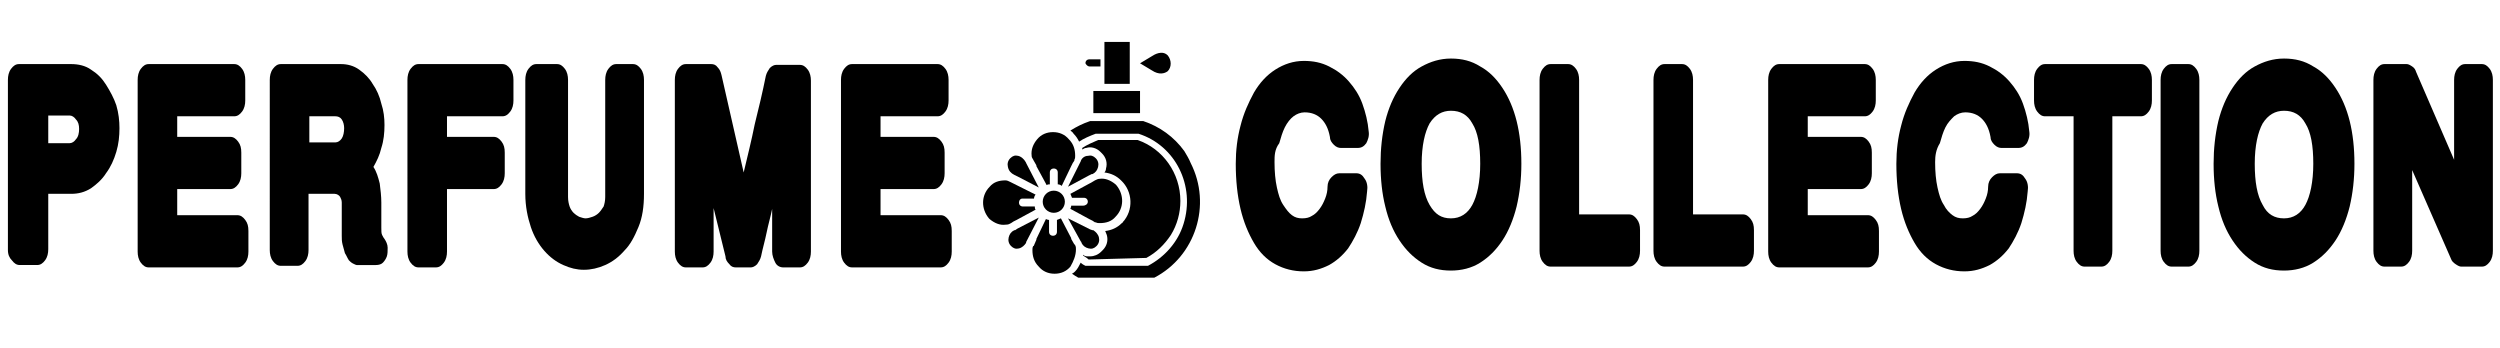 <?xml version="1.0" encoding="utf-8"?>
<!-- Generator: Adobe Illustrator 23.0.1, SVG Export Plug-In . SVG Version: 6.00 Build 0)  -->
<svg version="1.1" id="Layer_1" xmlns="http://www.w3.org/2000/svg" xmlns:xlink="http://www.w3.org/1999/xlink" x="0px" y="0px"
	 viewBox="0 0 316 44" style="enable-background:new 0 0 316 44;" xml:space="preserve">
<g>
	<path d="M1,10.1c0-0.5,0.1-1,0.4-1.4c0.3-0.4,0.6-0.6,1-0.6H9c0.9,0,1.8,0.2,2.5,0.7c0.8,0.5,1.4,1.1,1.9,1.9
		c0.5,0.8,1,1.7,1.3,2.6c0.3,1,0.4,2,0.4,2.9c0,1-0.1,2-0.4,3c-0.3,1-0.7,1.9-1.3,2.7c-0.5,0.8-1.2,1.4-1.9,1.9
		c-0.8,0.5-1.6,0.7-2.5,0.7H6.1v7c0,0.5-0.1,1-0.4,1.4s-0.6,0.6-1,0.6H2.5c-0.4,0-0.7-0.2-1-0.6C1.2,32.6,1,32.2,1,31.6V10.1z
		 M6.1,18.1h2.7c0.3,0,0.6-0.2,0.8-0.5c0.3-0.3,0.4-0.8,0.4-1.3c0-0.5-0.1-0.9-0.4-1.2c-0.2-0.3-0.5-0.5-0.8-0.5H6.1V18.1z"/>
	<path d="M29.6,8.1c0.4,0,0.7,0.2,1,0.6c0.3,0.4,0.4,0.9,0.4,1.4v2.6c0,0.5-0.1,1-0.4,1.4c-0.3,0.4-0.6,0.6-1,0.6h-7.2v2.6h6.7
		c0.4,0,0.7,0.2,1,0.6c0.3,0.4,0.4,0.8,0.4,1.4v2.6c0,0.5-0.1,1-0.4,1.4c-0.3,0.4-0.6,0.6-1,0.6h-6.7v3.3H30c0.4,0,0.7,0.2,1,0.6
		c0.3,0.4,0.4,0.8,0.4,1.4v2.6c0,0.5-0.1,1-0.4,1.4c-0.3,0.4-0.6,0.6-1,0.6H18.8c-0.4,0-0.7-0.2-1-0.6c-0.3-0.4-0.4-0.9-0.4-1.4
		V10.1c0-0.5,0.1-1,0.4-1.4c0.3-0.4,0.6-0.6,1-0.6H29.6z"/>
	<path d="M34.1,10.1c0-0.5,0.1-1,0.4-1.4c0.3-0.4,0.6-0.6,1-0.6h7.6c0.8,0,1.6,0.2,2.3,0.7c0.7,0.5,1.3,1.1,1.7,1.8
		c0.5,0.7,0.9,1.6,1.1,2.5c0.3,0.9,0.4,1.8,0.4,2.7c0,1-0.1,2-0.4,2.9c-0.2,0.9-0.6,1.7-1,2.4c0.4,0.6,0.6,1.3,0.8,2.1
		c0.1,0.8,0.2,1.6,0.2,2.4v3.2c0,0.4,0,0.7,0.1,0.9c0.1,0.2,0.2,0.4,0.3,0.5c0.2,0.3,0.4,0.7,0.4,1.1s0,0.8-0.1,1.1
		c-0.1,0.3-0.3,0.6-0.5,0.8c-0.2,0.2-0.5,0.3-0.9,0.3h-2.4c-0.1,0-0.3-0.1-0.5-0.2c-0.2-0.1-0.4-0.3-0.5-0.4
		c-0.2-0.3-0.3-0.6-0.5-0.9c-0.1-0.4-0.2-0.7-0.3-1.1c-0.1-0.4-0.1-0.7-0.1-1.1c0-0.4,0-0.7,0-0.9v-3.3c0-0.3-0.1-0.5-0.2-0.7
		c-0.1-0.2-0.4-0.4-0.7-0.4h-3.3v7.1c0,0.5-0.1,1-0.4,1.4s-0.6,0.6-1,0.6h-2.1c-0.4,0-0.7-0.2-1-0.6c-0.3-0.4-0.4-0.9-0.4-1.4V10.1z
		 M39.1,18h3.3c0.3,0,0.6-0.2,0.8-0.5c0.2-0.3,0.3-0.8,0.3-1.3c0-0.4-0.1-0.8-0.3-1.1c-0.2-0.3-0.5-0.4-0.8-0.4h-3.3V18z"/>
	<path d="M63.5,8.1c0.4,0,0.7,0.2,1,0.6c0.3,0.4,0.4,0.9,0.4,1.4v2.6c0,0.5-0.1,1-0.4,1.4s-0.6,0.6-1,0.6h-7v2.6h5.9
		c0.4,0,0.7,0.2,1,0.6s0.4,0.8,0.4,1.4v2.6c0,0.5-0.1,1-0.4,1.4c-0.3,0.4-0.6,0.6-1,0.6h-5.9v7.9c0,0.5-0.1,1-0.4,1.4
		s-0.6,0.6-1,0.6h-2.2c-0.4,0-0.7-0.2-1-0.6c-0.3-0.4-0.4-0.9-0.4-1.4V10.1c0-0.5,0.1-1,0.4-1.4c0.3-0.4,0.6-0.6,1-0.6H63.5z"/>
	<path d="M70.4,8.1c0.4,0,0.7,0.2,1,0.6c0.3,0.4,0.4,0.9,0.4,1.4v14.8c0,0.5,0.1,0.9,0.2,1.2c0.1,0.3,0.3,0.6,0.5,0.8
		c0.2,0.2,0.5,0.4,0.7,0.5c0.3,0.1,0.6,0.2,0.8,0.2c0.3,0,0.6-0.1,0.9-0.2c0.3-0.1,0.6-0.3,0.8-0.5c0.2-0.2,0.4-0.5,0.6-0.8
		c0.1-0.3,0.2-0.7,0.2-1.2V10.1c0-0.5,0.1-1,0.4-1.4c0.3-0.4,0.6-0.6,1-0.6h2.1c0.4,0,0.7,0.2,1,0.6c0.3,0.4,0.4,0.9,0.4,1.4v14.4
		c0,1.6-0.2,3-0.7,4.2c-0.5,1.2-1,2.2-1.8,3c-0.7,0.8-1.5,1.4-2.4,1.8c-0.9,0.4-1.8,0.6-2.7,0.6c-0.9,0-1.7-0.2-2.6-0.6
		c-0.9-0.4-1.7-1-2.4-1.8c-0.7-0.8-1.3-1.8-1.7-3c-0.4-1.2-0.7-2.6-0.7-4.2V10.1c0-0.5,0.1-1,0.4-1.4c0.3-0.4,0.6-0.6,1-0.6H70.4z"
		/>
	<path d="M89.9,8.1c0.3,0,0.6,0.1,0.8,0.4c0.3,0.3,0.4,0.6,0.5,1L94,21.8c0.5-2.1,1-4.1,1.4-6.1c0.5-2,1-4.1,1.4-6.1
		c0.1-0.4,0.3-0.7,0.5-1c0.3-0.3,0.6-0.4,0.8-0.4h3c0.4,0,0.7,0.2,1,0.6c0.3,0.4,0.4,0.9,0.4,1.4v21.6c0,0.5-0.1,1-0.4,1.4
		c-0.3,0.4-0.6,0.6-1,0.6h-2.1c-0.4,0-0.8-0.2-1-0.6s-0.4-0.9-0.4-1.4l0-5.4c-0.2,1-0.5,2-0.7,3c-0.2,1-0.5,2-0.7,3
		c-0.1,0.4-0.3,0.7-0.5,1c-0.3,0.3-0.6,0.4-0.8,0.4H93c-0.3,0-0.6-0.1-0.8-0.4c-0.3-0.3-0.5-0.6-0.5-1l-1.5-6.1v5.5
		c0,0.5-0.1,1-0.4,1.4c-0.3,0.4-0.6,0.6-1,0.6h-2.1c-0.4,0-0.7-0.2-1-0.6c-0.3-0.4-0.4-0.9-0.4-1.4V10.1c0-0.5,0.1-1,0.4-1.4
		c0.3-0.4,0.6-0.6,1-0.6H89.9z"/>
	<path d="M118.5,8.1c0.4,0,0.7,0.2,1,0.6c0.3,0.4,0.4,0.9,0.4,1.4v2.6c0,0.5-0.1,1-0.4,1.4c-0.3,0.4-0.6,0.6-1,0.6h-7.2v2.6h6.7
		c0.4,0,0.7,0.2,1,0.6c0.3,0.4,0.4,0.8,0.4,1.4v2.6c0,0.5-0.1,1-0.4,1.4c-0.3,0.4-0.6,0.6-1,0.6h-6.7v3.3h7.6c0.4,0,0.7,0.2,1,0.6
		c0.3,0.4,0.4,0.8,0.4,1.4v2.6c0,0.5-0.1,1-0.4,1.4c-0.3,0.4-0.6,0.6-1,0.6h-11.2c-0.4,0-0.7-0.2-1-0.6c-0.3-0.4-0.4-0.9-0.4-1.4
		V10.1c0-0.5,0.1-1,0.4-1.4c0.3-0.4,0.6-0.6,1-0.6H118.5z"/>
</g>
<g>
	<path d="M161.1,20.5c0,1.2,0.1,2.3,0.3,3.2c0.2,0.9,0.4,1.6,0.8,2.2s0.7,1,1.1,1.3c0.4,0.3,0.8,0.4,1.3,0.4c0.5,0,0.9-0.1,1.2-0.3
		c0.4-0.2,0.7-0.5,1-0.9c0.3-0.4,0.5-0.8,0.7-1.3c0.2-0.5,0.3-1,0.3-1.5c0-0.5,0.2-0.9,0.5-1.2c0.3-0.3,0.6-0.5,1-0.5h2.1
		c0.5,0,0.8,0.2,1.1,0.7c0.3,0.4,0.4,1,0.3,1.6c-0.1,1.4-0.4,2.7-0.8,4c-0.4,1.2-1,2.3-1.6,3.2c-0.7,0.9-1.5,1.6-2.4,2.1
		c-1,0.5-2,0.8-3.2,0.8c-1.3,0-2.5-0.3-3.6-0.9c-1.1-0.6-2-1.5-2.7-2.7c-0.7-1.2-1.3-2.6-1.7-4.3c-0.4-1.7-0.6-3.6-0.6-5.7
		c0-1.7,0.2-3.3,0.6-4.8c0.4-1.6,1-2.9,1.7-4.2c0.7-1.2,1.6-2.2,2.7-2.9c1.1-0.7,2.3-1.1,3.6-1.1c1.2,0,2.2,0.2,3.2,0.7
		c1,0.5,1.8,1.1,2.5,1.9c0.7,0.8,1.3,1.7,1.7,2.8c0.4,1.1,0.7,2.3,0.8,3.5c0.1,0.6-0.1,1.1-0.3,1.5c-0.3,0.4-0.6,0.6-1.1,0.6h-2.1
		c-0.3,0-0.6-0.1-0.9-0.4c-0.3-0.3-0.5-0.6-0.5-1c-0.2-1.1-0.6-1.8-1.1-2.3c-0.5-0.5-1.2-0.8-2.1-0.8c-0.5,0-1,0.2-1.4,0.5
		s-0.8,0.8-1.1,1.4c-0.3,0.6-0.5,1.3-0.7,2C161.1,18.9,161.1,19.7,161.1,20.5z"/>
	<path d="M183.4,34.2c-1.4,0-2.6-0.3-3.7-1c-1.1-0.7-2-1.6-2.8-2.8c-0.8-1.2-1.4-2.6-1.8-4.3c-0.4-1.6-0.6-3.4-0.6-5.4
		c0-1.9,0.2-3.7,0.6-5.4c0.4-1.6,1-3,1.8-4.2c0.8-1.2,1.7-2.1,2.8-2.7c1.1-0.6,2.3-1,3.7-1c1.4,0,2.6,0.3,3.7,1
		c1.1,0.6,2,1.5,2.8,2.7s1.4,2.6,1.8,4.2c0.4,1.6,0.6,3.4,0.6,5.4c0,1.9-0.2,3.7-0.6,5.4c-0.4,1.6-1,3.1-1.8,4.3
		c-0.8,1.2-1.7,2.1-2.8,2.8S184.7,34.2,183.4,34.2z M183.4,27.6c1.2,0,2.1-0.6,2.7-1.7c0.6-1.1,1-2.9,1-5.2c0-2.3-0.3-4-1-5.1
		c-0.6-1.1-1.5-1.6-2.7-1.6c-1.1,0-2,0.5-2.7,1.6c-0.6,1.1-1,2.8-1,5.1c0,2.3,0.3,4,1,5.2S182.2,27.6,183.4,27.6z"/>
	<path d="M198.2,8.1c0.4,0,0.7,0.2,1,0.6c0.3,0.4,0.4,0.9,0.4,1.4v17h6.3c0.4,0,0.7,0.2,1,0.6c0.3,0.4,0.4,0.8,0.4,1.4v2.6
		c0,0.5-0.1,1-0.4,1.4c-0.3,0.4-0.6,0.6-1,0.6h-9.9c-0.4,0-0.7-0.2-1-0.6c-0.3-0.4-0.4-0.9-0.4-1.4V10.1c0-0.5,0.1-1,0.4-1.4
		c0.3-0.4,0.6-0.6,1-0.6H198.2z"/>
	<path d="M212.6,8.1c0.4,0,0.7,0.2,1,0.6c0.3,0.4,0.4,0.9,0.4,1.4v17h6.3c0.4,0,0.7,0.2,1,0.6c0.3,0.4,0.4,0.8,0.4,1.4v2.6
		c0,0.5-0.1,1-0.4,1.4c-0.3,0.4-0.6,0.6-1,0.6h-9.9c-0.4,0-0.7-0.2-1-0.6c-0.3-0.4-0.4-0.9-0.4-1.4V10.1c0-0.5,0.1-1,0.4-1.4
		c0.3-0.4,0.6-0.6,1-0.6H212.6z"/>
	<path d="M235.7,8.1c0.4,0,0.7,0.2,1,0.6c0.3,0.4,0.4,0.9,0.4,1.4v2.6c0,0.5-0.1,1-0.4,1.4c-0.3,0.4-0.6,0.6-1,0.6h-7.2v2.6h6.7
		c0.4,0,0.7,0.2,1,0.6c0.3,0.4,0.4,0.8,0.4,1.4v2.6c0,0.5-0.1,1-0.4,1.4c-0.3,0.4-0.6,0.6-1,0.6h-6.7v3.3h7.6c0.4,0,0.7,0.2,1,0.6
		c0.3,0.4,0.4,0.8,0.4,1.4v2.6c0,0.5-0.1,1-0.4,1.4c-0.3,0.4-0.6,0.6-1,0.6h-11.2c-0.4,0-0.7-0.2-1-0.6c-0.3-0.4-0.4-0.9-0.4-1.4
		V10.1c0-0.5,0.1-1,0.4-1.4c0.3-0.4,0.6-0.6,1-0.6H235.7z"/>
	<path d="M244.6,20.5c0,1.2,0.1,2.3,0.3,3.2c0.2,0.9,0.4,1.6,0.8,2.2c0.3,0.6,0.7,1,1.1,1.3c0.4,0.3,0.8,0.4,1.3,0.4
		c0.5,0,0.9-0.1,1.2-0.3c0.4-0.2,0.7-0.5,1-0.9c0.3-0.4,0.5-0.8,0.7-1.3c0.2-0.5,0.3-1,0.3-1.5c0-0.5,0.2-0.9,0.5-1.2
		c0.3-0.3,0.6-0.5,1-0.5h2.1c0.5,0,0.8,0.2,1.1,0.7c0.3,0.4,0.4,1,0.3,1.6c-0.1,1.4-0.4,2.7-0.8,4c-0.4,1.2-1,2.3-1.6,3.2
		c-0.7,0.9-1.5,1.6-2.4,2.1c-1,0.5-2,0.8-3.2,0.8c-1.3,0-2.5-0.3-3.6-0.9c-1.1-0.6-2-1.5-2.7-2.7c-0.7-1.2-1.3-2.6-1.7-4.3
		c-0.4-1.7-0.6-3.6-0.6-5.7c0-1.7,0.2-3.3,0.6-4.8c0.4-1.6,1-2.9,1.7-4.2c0.7-1.2,1.6-2.2,2.7-2.9c1.1-0.7,2.3-1.1,3.6-1.1
		c1.2,0,2.2,0.2,3.2,0.7c1,0.5,1.8,1.1,2.5,1.9c0.7,0.8,1.3,1.7,1.7,2.8s0.7,2.3,0.8,3.5c0.1,0.6-0.1,1.1-0.3,1.5
		c-0.3,0.4-0.6,0.6-1.1,0.6h-2.1c-0.3,0-0.6-0.1-0.9-0.4c-0.3-0.3-0.5-0.6-0.5-1c-0.2-1.1-0.6-1.8-1.1-2.3c-0.5-0.5-1.2-0.8-2.1-0.8
		c-0.5,0-1,0.2-1.4,0.5c-0.4,0.4-0.8,0.8-1.1,1.4c-0.3,0.6-0.5,1.3-0.7,2C244.7,18.9,244.6,19.7,244.6,20.5z"/>
	<path d="M270.6,8.1c0.4,0,0.7,0.2,1,0.6c0.3,0.4,0.4,0.9,0.4,1.4v2.6c0,0.5-0.1,1-0.4,1.4s-0.6,0.6-1,0.6H267v17
		c0,0.5-0.1,1-0.4,1.4c-0.3,0.4-0.6,0.6-1,0.6h-2.1c-0.4,0-0.7-0.2-1-0.6c-0.3-0.4-0.4-0.9-0.4-1.4v-17h-3.6c-0.4,0-0.7-0.2-1-0.6
		s-0.4-0.9-0.4-1.4v-2.6c0-0.5,0.1-1,0.4-1.4c0.3-0.4,0.6-0.6,1-0.6H270.6z"/>
	<path d="M276.6,8.1c0.4,0,0.7,0.2,1,0.6c0.3,0.4,0.4,0.9,0.4,1.4v21.6c0,0.5-0.1,1-0.4,1.4c-0.3,0.4-0.6,0.6-1,0.6h-2.1
		c-0.4,0-0.7-0.2-1-0.6s-0.4-0.9-0.4-1.4V10.1c0-0.5,0.1-1,0.4-1.4c0.3-0.4,0.6-0.6,1-0.6H276.6z"/>
	<path d="M288.7,34.2c-1.4,0-2.6-0.3-3.7-1c-1.1-0.7-2-1.6-2.8-2.8c-0.8-1.2-1.4-2.6-1.8-4.3c-0.4-1.6-0.6-3.4-0.6-5.4
		c0-1.9,0.2-3.7,0.6-5.4c0.4-1.6,1-3,1.8-4.2s1.7-2.1,2.8-2.7c1.1-0.6,2.3-1,3.7-1c1.4,0,2.6,0.3,3.7,1c1.1,0.6,2,1.5,2.8,2.7
		s1.4,2.6,1.8,4.2c0.4,1.6,0.6,3.4,0.6,5.4c0,1.9-0.2,3.7-0.6,5.4c-0.4,1.6-1,3.1-1.8,4.3c-0.8,1.2-1.7,2.1-2.8,2.8
		S290,34.2,288.7,34.2z M288.7,27.6c1.2,0,2.1-0.6,2.7-1.7c0.6-1.1,1-2.9,1-5.2c0-2.3-0.3-4-1-5.1c-0.6-1.1-1.5-1.6-2.7-1.6
		c-1.1,0-2,0.5-2.7,1.6c-0.6,1.1-1,2.8-1,5.1c0,2.3,0.3,4,1,5.2C286.6,27.1,287.5,27.6,288.7,27.6z"/>
	<path d="M304.2,8.1c0.2,0,0.4,0.1,0.7,0.3s0.4,0.4,0.5,0.7l4.8,11.1V10.1c0-0.5,0.1-1,0.4-1.4c0.3-0.4,0.6-0.6,1-0.6h2.1
		c0.4,0,0.7,0.2,1,0.6c0.3,0.4,0.4,0.9,0.4,1.4v21.6c0,0.5-0.1,1-0.4,1.4s-0.6,0.6-1,0.6h-2.6c-0.2,0-0.4-0.1-0.7-0.3
		c-0.3-0.2-0.5-0.4-0.6-0.7l-4.9-11.2v10.2c0,0.5-0.1,1-0.4,1.4c-0.3,0.4-0.6,0.6-1,0.6h-2.1c-0.4,0-0.7-0.2-1-0.6s-0.4-0.9-0.4-1.4
		V10.1c0-0.5,0.1-1,0.4-1.4c0.3-0.4,0.6-0.6,1-0.6H304.2z"/>
</g>
<g>
	<path d="M137.7,8.4h1.4V7.5h-1.4c-0.3,0-0.5,0.2-0.5,0.5C137.3,8.2,137.5,8.4,137.7,8.4L137.7,8.4z"/>
	<path d="M136.6,30.5L136.6,30.5C136.6,30.5,136.6,30.5,136.6,30.5c0.1,0.1,0.1,0.1,0.1,0.2c0.2,0.4,0.5,0.6,0.9,0.7
		c0.4,0.1,0.7,0,1-0.3c0,0,0,0,0,0c0,0,0,0,0,0c0.3-0.3,0.4-0.7,0.3-1.1c-0.1-0.4-0.4-0.7-0.7-0.9c0,0,0,0-0.1,0c0,0,0,0,0,0
		c0,0,0,0,0,0l-0.3-0.1l-2.8-1.4L136.6,30.5z"/>
	<path d="M130.5,20c0,0.1,0.1,0.1,0.1,0.2l0.4,0.7c0,0,0,0,0,0.1l1.3,2.4c0.1-0.1,0.3-0.1,0.4-0.1l0-1.5c0-0.3,0.2-0.5,0.5-0.5h0h0
		c0.3,0,0.5,0.2,0.5,0.5l0,1.5c0.2,0,0.4,0.1,0.5,0.2l1.2-2.5c0,0,0,0,0,0l0.2-0.4l0.2-0.3c0,0,0,0,0-0.1c0,0,0,0,0,0
		c0.1-0.2,0.1-0.3,0.1-0.5c0-0.8-0.2-1.5-0.8-2.1c-0.5-0.6-1.2-0.9-2-0.9h0c-0.8,0-1.5,0.3-2,0.9c-0.5,0.6-0.8,1.3-0.7,2.1
		C130.4,19.7,130.4,19.9,130.5,20L130.5,20z"/>
	<path d="M136.9,26l-1.5,0c0,0.2-0.1,0.3-0.1,0.4l2.4,1.3c0,0,0,0,0,0l0.4,0.2l0.3,0.2c0,0,0,0,0,0c0,0,0,0,0.1,0
		c0.2,0.1,0.3,0.1,0.5,0.1c0.8,0,1.5-0.2,2-0.8c1.1-1.1,1.1-2.8,0.1-4c0,0-0.1-0.1-0.1-0.1c-0.6-0.5-1.3-0.8-2-0.7
		c-0.2,0-0.4,0.1-0.6,0.2l-0.5,0.3l-0.2,0.1c0,0,0,0,0,0l-2.4,1.3c0.1,0.2,0.1,0.3,0.2,0.5l1.5,0h0c0.3,0,0.5,0.2,0.5,0.5
		S137.2,26,136.9,26L136.9,26z"/>
	<path d="M138.2,11.5h5.9v2.8h-5.9V11.5z"/>
	<path d="M139.6,5.3h3.2v5.3h-3.2V5.3z"/>
	<path d="M145.6,8.9c0.9,0.6,1.6,0.4,2,0.1c0.5-0.5,0.5-1.4,0-2c-0.7-0.7-1.7-0.1-2,0.1c0,0,0,0,0,0l-1.5,0.9L145.6,8.9
		C145.6,8.9,145.6,8.9,145.6,8.9L145.6,8.9z"/>
	<path d="M149.7,19.1c-1.3-1.8-3.1-3.1-5.2-3.8h-6.7c-0.9,0.3-1.7,0.7-2.5,1.2c0.1,0.1,0.3,0.2,0.4,0.4c0.3,0.3,0.5,0.6,0.7,1
		c0.6-0.4,1.3-0.7,2.1-1c0,0,0.1,0,0.1,0h5.2c0,0,0.1,0,0.1,0c4.7,1.5,7.2,6.6,5.7,11.4c-0.7,2.3-2.4,4.2-4.5,5.3
		c-0.1,0-0.1,0-0.2,0h-7.5c-0.1,0-0.1,0-0.2,0c-0.2-0.1-0.4-0.2-0.6-0.4c-0.2,0.4-0.4,0.8-0.7,1.1c-0.1,0.1-0.2,0.2-0.4,0.3
		c0.3,0.2,0.6,0.4,0.8,0.5h9.6c5.2-2.7,7.3-9.2,4.6-14.5C150.3,20.1,150,19.6,149.7,19.1L149.7,19.1z"/>
	<path d="M128.6,28.9l-0.3,0.2c0,0,0,0,0,0c0,0,0,0,0,0c0,0,0,0-0.1,0c-0.4,0.2-0.6,0.5-0.7,0.9c-0.1,0.4,0,0.8,0.3,1.1c0,0,0,0,0,0
		s0,0,0,0c0.3,0.3,0.6,0.4,1,0.3c0.4-0.1,0.7-0.4,0.9-0.7c0,0,0-0.1,0-0.1c0,0,0,0,0,0l0,0l1.6-3.1L128.6,28.9z"/>
	<path d="M127.8,28.2C127.9,28.2,127.9,28.2,127.8,28.2l0.3-0.2l0.4-0.2c0,0,0,0,0,0l2.4-1.3c-0.1-0.1-0.1-0.3-0.1-0.4l-1.5,0h0
		c-0.3,0-0.5-0.2-0.5-0.5c0-0.3,0.2-0.5,0.4-0.5c0,0,0,0,0,0l1.5,0c0-0.2,0.1-0.4,0.2-0.5l-3.2-1.6c-0.2-0.1-0.4-0.2-0.6-0.2
		c-0.8,0-1.5,0.2-2,0.8c-1.1,1.1-1.1,2.8-0.1,4c0,0,0.1,0.1,0.1,0.1c0.6,0.5,1.3,0.8,2,0.7C127.5,28.4,127.6,28.3,127.8,28.2
		C127.8,28.2,127.8,28.2,127.8,28.2z"/>
	<path d="M136,31.5c0-0.2,0-0.3-0.1-0.5c0,0,0-0.1-0.1-0.1l0,0l0,0l-0.4-0.7c0,0,0,0,0-0.1l-1.3-2.5c-0.2,0.1-0.3,0.1-0.5,0.2l0,1.5
		c0,0.3-0.2,0.5-0.5,0.5c0,0,0,0,0,0h0c-0.3,0-0.5-0.2-0.5-0.5l0-1.5c-0.2,0-0.3-0.1-0.4-0.1l-1.2,2.5c0,0,0,0,0,0.1l-0.3,0.7l0,0
		c0,0,0,0,0,0c0,0,0,0.1-0.1,0.1c-0.1,0.2-0.1,0.3-0.1,0.5c0,0.8,0.2,1.5,0.8,2.1c0.5,0.6,1.2,0.9,2,0.9h0c0.8,0,1.5-0.3,2-0.9
		C135.7,33,136,32.3,136,31.5L136,31.5z"/>
	<path d="M136.6,20.4C136.6,20.5,136.5,20.5,136.6,20.4C136.5,20.5,136.5,20.5,136.6,20.4l-0.2,0.4l-1.4,2.8l2.6-1.4L138,22
		c0,0,0,0,0,0c0,0,0,0,0.1,0c0,0,0,0,0,0c0.4-0.2,0.6-0.5,0.7-0.9c0.1-0.4,0-0.8-0.3-1.1c0,0,0,0,0,0c0,0,0,0,0,0
		c-0.3-0.3-0.6-0.4-1-0.3C137.1,19.7,136.7,20,136.6,20.4C136.6,20.4,136.6,20.4,136.6,20.4L136.6,20.4z"/>
	<path d="M144.9,32.6c1.3-0.7,2.3-1.7,3.1-2.9c0.8-1.3,1.2-2.8,1.2-4.3c0-3.5-2.2-6.6-5.4-7.7h-5c-0.7,0.3-1.4,0.6-2,1
		c0,0.1,0,0.1,0,0.2c0.2-0.1,0.3-0.2,0.5-0.2c0.6-0.2,1.3,0,1.8,0.5c0,0,0,0,0.1,0.1c0,0,0,0,0.1,0.1c0.5,0.5,0.7,1.2,0.5,1.9
		c0,0.2-0.1,0.4-0.2,0.5c0.8,0.1,1.5,0.4,2.1,1c1.5,1.4,1.6,3.8,0.2,5.3c0,0.1-0.1,0.1-0.1,0.1c-0.6,0.6-1.3,0.9-2.1,1
		c0.1,0.2,0.1,0.3,0.2,0.5c0.2,0.7,0,1.4-0.5,1.9c0,0,0,0-0.1,0.1c0,0,0,0-0.1,0.1c-0.4,0.4-0.9,0.6-1.4,0.6c-0.1,0-0.3,0-0.4,0
		c-0.2,0-0.4-0.1-0.5-0.2c0,0,0,0,0,0.1c0.3,0.2,0.5,0.3,0.7,0.5L144.9,32.6z"/>
	<path d="M128.2,22.1C128.2,22.1,128.2,22.1,128.2,22.1l0.8,0.4c0,0,0,0,0,0l2.3,1.2l-1.6-3.1c0-0.1-0.1-0.1-0.1-0.2
		c-0.2-0.3-0.5-0.6-0.9-0.7c-0.4-0.1-0.7,0-1,0.3c0,0,0,0,0,0c0,0,0,0,0,0c-0.3,0.3-0.4,0.7-0.3,1.1
		C127.5,21.6,127.8,21.9,128.2,22.1L128.2,22.1z"/>
	<ellipse cx="133.2" cy="25.5" rx="1.4" ry="1.4"/>
</g>
</svg>
